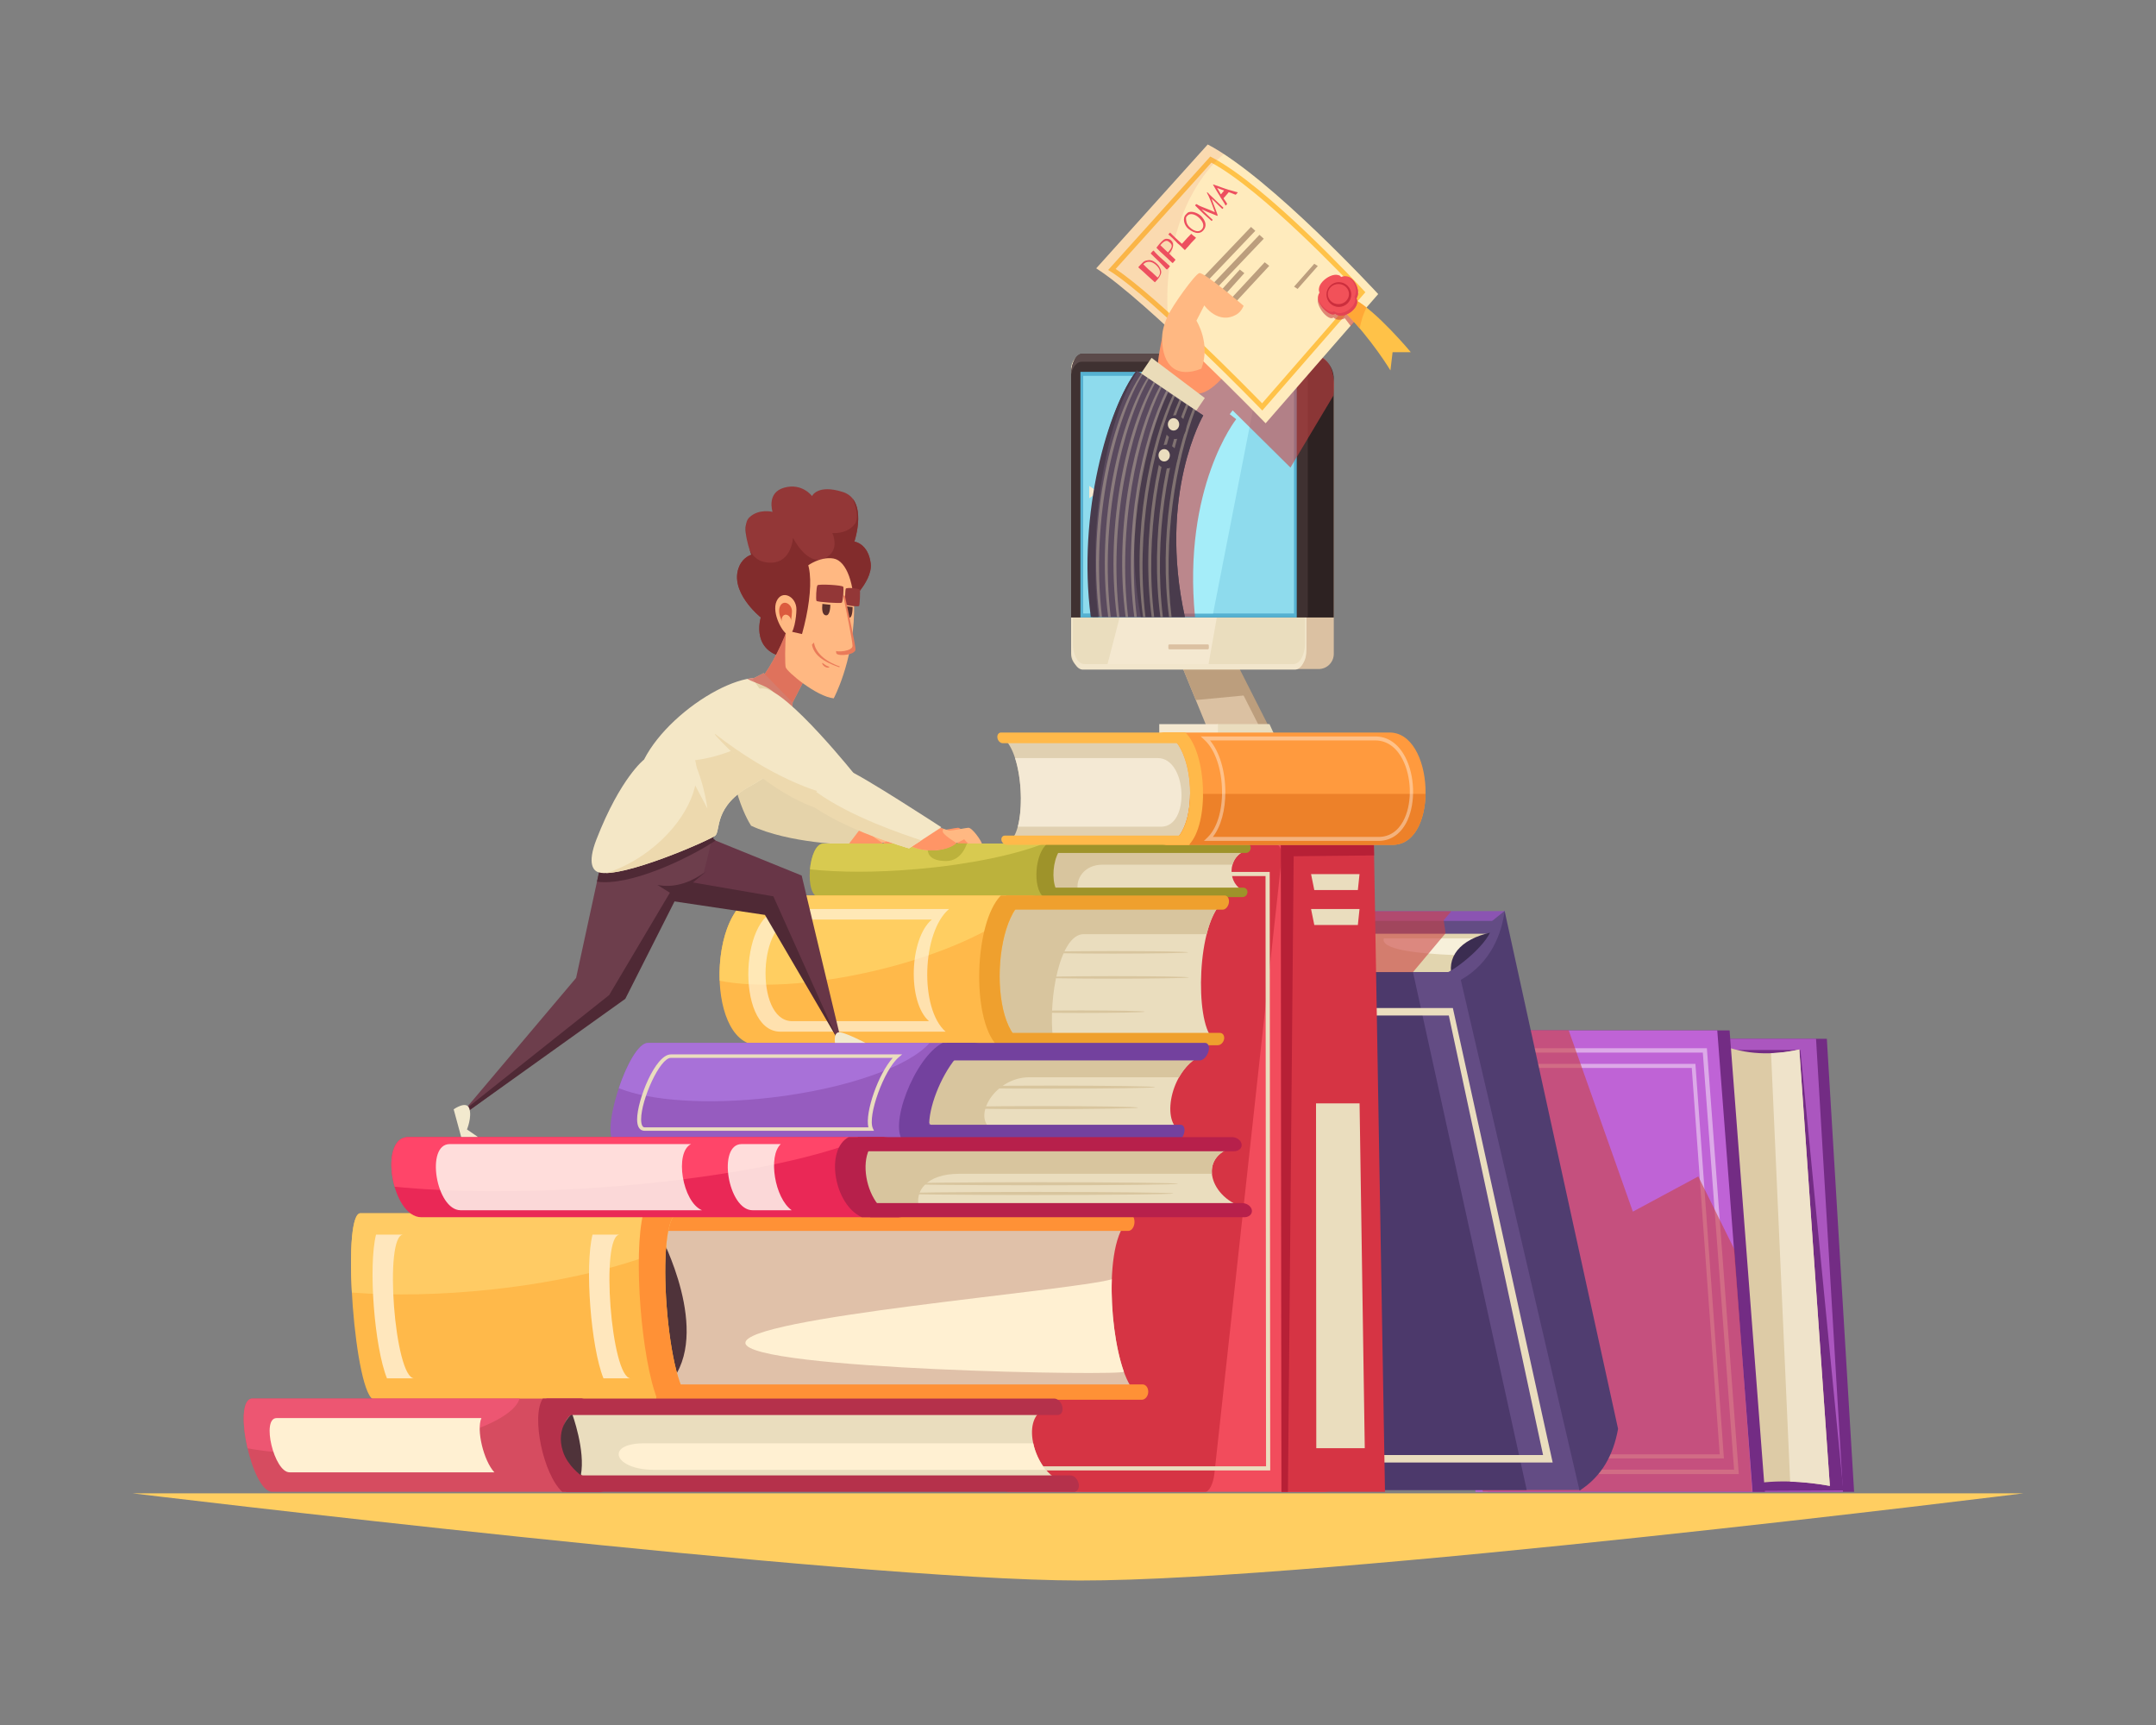 <?xml version="1.0" encoding="utf-8"?>
<!-- Generator: Adobe Illustrator 27.5.0, SVG Export Plug-In . SVG Version: 6.00 Build 0)  -->
<svg version="1.1" id="_x31_" xmlns="http://www.w3.org/2000/svg" xmlns:xlink="http://www.w3.org/1999/xlink" x="0px" y="0px"
	 viewBox="0 0 1000 800" style="enable-background:new 0 0 1000 800;" xml:space="preserve">
<rect x="0" y="0" width="1000" height="800" fill="#808080" stroke="none"/>
<g>
	<g>
		<polygon style="fill:#732C84;" points="799.941,481.772 847.327,481.772 859.972,691.878 806.34,691.878 		"/>
		<polygon style="fill:#AB56BF;" points="794.178,481.772 842.318,481.772 854.815,691.878 800.33,691.878 		"/>
		<polygon style="fill:#732C84;" points="786.908,486.965 835.049,486.965 854.972,691.217 804.086,691.476 		"/>
		<path style="fill:#DDCBA6;" d="M798.135,484.553c11.59,4.557,23.771,5.004,36.425,2.166l14.166,202.389
			c-15.521-2.812-30.415-2.849-41.191,0.45L798.135,484.553z"/>
		<polygon style="fill:#732C84;" points="676.318,477.874 802.219,477.874 818.588,691.878 690.085,691.878 		"/>
		<polygon style="fill:#BF63D6;" points="670.603,477.874 796.504,477.874 812.873,691.878 684.371,691.878 		"/>
		<path style="fill:#EFE3CA;" d="M821.457,488.43c4.308-0.153,8.675-0.717,13.103-1.71l14.166,202.389
			c-6.328-1.146-12.532-1.804-18.415-1.99L821.457,488.43z"/>
		<g style="opacity:0.45;">
			<path style="fill:#FFFFFF;" d="M676.999,486.135h114.69l14.801,197.481H689.448L676.999,486.135z M789.803,488.169H679.166
				l12.19,193.414h112.942L789.803,488.169z"/>
		</g>
		<g style="opacity:0.45;">
			<path style="fill:#FFFFFF;" d="M683.896,493.384h102.473l13.224,182.984H695.018L683.896,493.384z M784.683,495.268h-98.852
				l10.892,179.215h100.911L784.683,495.268z"/>
		</g>
		<polygon style="opacity:0.6;fill:#C94343;" points="727.583,477.806 757.354,561.924 787.698,545.6 804.432,579.406 
			812.74,691.736 687.774,691.736 670.639,614.368 698.679,477.806 		"/>
	</g>
	<g>
		<polygon style="fill:#8B54B2;" points="568.524,422.521 697.985,422.521 706.308,546.669 621.281,662.735 		"/>
		<polygon style="fill:#634C84;" points="565.232,427.102 694.693,427.102 703.016,551.25 617.99,667.317 		"/>
		<polygon style="fill:#E2D5AF;" points="566.365,433.047 695.826,433.047 742.906,650.048 619.123,673.261 		"/>
		<path style="fill:#F7F0DA;" d="M684.131,443.278c-23.041-0.613-42.405-2.235-42.405-7.47c0-0.216,0.061-0.427,0.109-0.639h49.722
			L684.131,443.278z"/>
		<path style="fill:#3B2D51;" d="M694.664,431.867c-15.806,2.469-23.595,10.537-21.353,20.693
			C676.165,465.486,694.664,431.867,694.664,431.867z"/>
		<polygon style="fill:#634C84;" points="551.087,450.809 680.547,450.809 733.305,691.023 603.844,691.023 		"/>
		<polygon style="fill:#4C396B;" points="525.906,450.809 655.367,450.809 708.124,691.023 578.664,691.023 		"/>
		<path style="fill:#EADDBE;" d="M560.277,467.491l46.292,210.777h113.595l-46.292-210.777H560.277z M564.732,470.969h107.265
			l43.712,203.821H608.444L564.732,470.969z"/>
		<polygon style="opacity:0.6;fill:#C94343;" points="673.105,422.623 669.624,426.775 670.499,432.797 655.367,450.845 
			635.581,450.845 630.89,422.623 		"/>
		<path style="fill:#F24C5C;" d="M461.551,391.813l135.174,0c4.196,0,7.666,3.249,7.918,7.412l17.208,284.293
			c0.274,4.533-3.35,8.359-7.918,8.359l-145.257,0c-4.304,0-7.823-3.412-7.93-7.689l-7.124-284.293
			C453.51,395.465,457.093,391.813,461.551,391.813z"/>
		<path style="fill:#D63444;" d="M539.181,391.813l53.028,0c1.646,0,2.575,3.249,2.12,7.412l-31.077,284.293
			c-0.496,4.533-2.427,8.359-4.219,8.359l-56.984,0c-1.689,0-70.284-2.504-69.757-6.781l102.702-285.201
			C535.541,395.464,537.432,391.813,539.181,391.813z"/>
		<g>
			<path style="fill:#EADDBE;" d="M464.471,673.939l-6.546-261.16c-0.055-2.23,0.776-4.337,2.342-5.932
				c1.567-1.598,3.665-2.476,5.911-2.476h122.736l0.24,276.607v0.961H472.721C468.208,681.939,464.584,678.424,464.471,673.939z
				 M586.98,406.293H466.178c-1.718,0-3.326,0.674-4.527,1.896c-1.199,1.222-1.836,2.835-1.792,4.541l6.546,261.161
				c0.085,3.435,2.861,6.126,6.317,6.126H587.22L586.98,406.293z"/>
		</g>
		<polygon style="fill:#D63444;" points="594.107,391.813 637.243,391.813 642.388,691.878 594.369,691.878 		"/>
		<polygon style="fill:#B72036;" points="637.243,391.813 637.327,396.721 600.032,397.1 597.378,691.878 594.369,691.878 
			594.107,391.813 		"/>
		<path style="fill:#634C84;" d="M691.867,427.286c2.469,7.485-15.676,21.596-20.243,23.559l13.578,3.19l13.701-20.001
			l-1.029-11.575L691.867,427.286z"/>
		<path style="fill:#503D70;" d="M677.548,454.445c14.135-8.024,18.948-21.6,20.326-31.985l52.623,240.205
			c-2.192,12.075-7.524,22.031-17.861,28.614L677.548,454.445z"/>
		<polygon style="fill:#EADDBE;" points="610.4,511.707 630.598,511.707 633.008,671.621 610.523,671.621 		"/>
		<polygon style="fill:#EADDBE;" points="629.801,412.783 609.602,412.783 608.096,405.374 630.581,405.374 		"/>
		<polygon style="fill:#EADDBE;" points="629.801,428.98 609.602,428.98 608.096,421.571 630.581,421.571 		"/>
	</g>
	<g>
		<path style="fill:#E0C1A9;" d="M522.732,566.542H308.714c-18.737,0-15.181,78.734,3.556,78.734h214.019
			C515.519,634.678,510.523,579.034,522.732,566.542z"/>
		<path style="fill:#4F333A;" d="M310.82,641.295c19.564-23.228-4.505-68.415-4.505-68.415s-9.402,18.793-6.517,36.53
			C302.683,627.147,310.82,641.295,310.82,641.295z"/>
		<path style="fill:#FFF0D2;" d="M345.737,622.93c-1.35-11.886,150.236-24.123,169.951-29.639
			c-0.527,14.854,1.703,31.988,5.579,42.836C522.02,638.234,347.142,635.302,345.737,622.93z"/>
		<path style="fill:#FFB94A;" d="M314.789,562.659h-147.6c-9.147,0-2.557,86.5,6.589,86.5h147.601
			C309.551,649.159,302.961,562.659,314.789,562.659z"/>
		<path style="fill:#FF9136;" d="M523.435,562.659H297.757l-0.129,8.197h225.678c1.568,0,2.867-1.835,2.903-4.099l0-0.001
			C526.245,564.494,525.003,562.659,523.435,562.659z"/>
		<path style="fill:#FF9136;" d="M529.905,642.041H304.673l-0.327,7.119h225.233c1.568,0,2.912-1.594,3.002-3.56l0,0
			C532.671,643.634,531.473,642.041,529.905,642.041z"/>
		<path style="fill:#FFCB64;" d="M167.188,562.659h147.6c-3.308,0-5.175,6.77-5.889,16.518
			c-19.595,8.299-47.924,15.231-80.144,18.764c-23.881,2.619-46.474,2.996-65.555,1.498
			C162.144,580.174,163.073,562.659,167.188,562.659z"/>
		<path style="fill:#FF9136;" d="M321.378,649.159h-16.402c-7.606-18.805-11.331-67.695-6.589-86.5h16.402
			C302.961,562.659,309.551,649.159,321.378,649.159z"/>
		<path style="fill:#FFE7BD;" d="M292.542,639.232h-12.638c-5.861-14.489-8.73-52.157-5.077-66.646h12.638
			C278.353,572.586,283.43,639.232,292.542,639.232z"/>
		<path style="fill:#FFE7BD;" d="M192.128,639.232H179.49c-5.861-14.489-8.73-52.157-5.077-66.646h12.638
			C177.938,572.586,183.015,639.232,192.128,639.232z"/>
	</g>
	<g>
		<path style="fill:#D64C60;" d="M271.182,648.601H117.079c-9.55,0-0.392,43.277,9.158,43.277H280.34
			C267.991,691.878,258.833,648.601,271.182,648.601z"/>
		<path style="fill:#B5314B;" d="M280.34,691.878h-19.539c-8.849-8.032-14.517-35.245-9.014-43.277h19.395
			C258.833,648.601,267.991,691.878,280.34,691.878z"/>
		<path style="fill:#EADDBE;" d="M484.458,653.409l-212.72,0.521c-18.507,0.092-11.539,33.171,6.968,33.078l212.719-0.521
			C480.324,682.085,472.947,658.72,484.458,653.409z"/>
		<path style="fill:#4F333A;" d="M269.403,684.171c2.252-11.506-4.034-28.531-4.034-28.531s-8.008,6.148-4.239,17.574
			C263.318,679.848,269.403,684.171,269.403,684.171z"/>
		<path style="fill:#FFF0D2;" d="M298.808,669.355h180.416c0.902,4.416,2.952,8.891,5.692,12.296h-181.64
			C284.759,681.651,280.291,669.355,298.808,669.355z"/>
		<path style="fill:#B5314B;" d="M488.978,648.601H253.4l1.616,7.637h235.578c1.637,0,2.602-1.71,2.156-3.819l0,0
			C492.304,650.311,490.615,648.601,488.978,648.601z"/>
		<path style="fill:#B5314B;" d="M496.52,684.241H260.942l1.616,7.637h235.578c1.637,0,2.602-1.71,2.156-3.819l0,0
			C499.845,685.951,498.156,684.241,496.52,684.241z"/>
		<path style="fill:#ED5672;" d="M117.079,648.601h123.905c-3.065,10.679-33.255,21.337-71.492,24.652
			c-20.979,1.819-40.358,1.076-54.675-1.587C112.212,660.392,112.094,648.601,117.079,648.601z"/>
		<path style="fill:#FFF0D2;" d="M128.275,657.665h95.012c-2.403,5.459,0.992,19.69,6.001,25.149l-94.976,0
			C127.154,682.814,121.118,657.665,128.275,657.665z"/>
	</g>
	<g>
		<path style="fill:#FF9566;" d="M400.304,385.397c5.22-0.633,7.909-1.345,9.727-1.503c1.819-0.158,6.089,6.09,6.327,7.355
			c0.237,1.265-4.033,0.949-5.22,0.633c-1.186-0.316-3.005-2.689-3.005-2.689s-3.717,2.452-6.169,2.214
			C399.513,391.171,400.304,385.397,400.304,385.397z"/>
		<path style="fill:#FFB882;" d="M405.128,385.397c5.22-0.633,7.909-1.345,9.728-1.503c1.819-0.158,6.09,6.09,6.327,7.355
			c0.237,1.265-4.033,0.949-5.22,0.633c-1.186-0.316-3.005-2.689-3.005-2.689s-3.717,2.452-6.169,2.214
			C404.337,391.171,405.128,385.397,405.128,385.397z"/>
		<path style="fill:#FFB882;" d="M386.938,391.803c6.88,3.875,17.557,3.163,21.986-0.791c4.429-3.954-4.271-6.88-11.072-7.75
			C391.051,382.392,386.938,391.803,386.938,391.803z"/>
		<path style="fill:#FF9566;" d="M402.976,385.335c0.034-0.361,0.198-0.672,0.419-0.958c-1.795-0.503-3.734-0.884-5.544-1.116
			c-6.801-0.87-10.914,8.541-10.914,8.541c6.88,3.875,17.952,3.243,22.381-0.712C409.598,390.843,402.798,387.243,402.976,385.335z"
			/>
		<path style="fill:#FF9566;" d="M434.547,385.397c5.22-0.633,7.909-1.345,9.728-1.503c1.819-0.158,6.089,6.09,6.327,7.355
			c0.237,1.265-4.033,0.949-5.22,0.633c-1.186-0.316-3.005-2.689-3.005-2.689s-3.717,2.452-6.169,2.214
			C433.757,391.171,434.547,385.397,434.547,385.397z"/>
		<path style="fill:#FFB882;" d="M439.372,385.397c5.22-0.633,7.909-1.345,9.727-1.503c1.819-0.158,6.09,6.09,6.327,7.355
			c0.237,1.265-4.033,0.949-5.22,0.633c-1.186-0.316-3.005-2.689-3.005-2.689s-3.717,2.452-6.169,2.214
			C438.581,391.171,439.372,385.397,439.372,385.397z"/>
		<path style="fill:#933737;" d="M367.476,305.285c-20.172-1.353-14.598-18.938-14.598-18.938s-15.129-12.039-9.953-23.808
			c1.872-4.256,5.574-5.276,5.574-5.276s-5.309-13.121-0.929-17.315c4.38-4.194,10.75-2.57,10.75-2.57s-2.92-8.928,5.441-11.227
			c8.361-2.299,12.873,3.923,12.873,3.923s2.521-5.681,14.333-1.894c11.811,3.788,5.309,22.996,5.309,22.996s6.37,0.812,7.565,10.01
			c1.194,9.198-12.209,20.291-12.209,20.291L367.476,305.285z"/>
		<g>
			<path style="fill:#822C2C;" d="M403.839,261.186c-1.194-9.198-7.565-10.01-7.565-10.01s4.466-13.216-0.755-19.883
				c1.587,3.947,2.996,9.168,0.825,11.901c-3.772,4.747-10.303,4-10.303,4s4.099,8.451-3.874,11.86
				c-7.973,3.409-14.367-9.683-14.367-9.683s-0.648,13.506-12.862,11.349c-3.861-0.682-6.114-3.139-7.394-6.179
				c0.517,1.63,0.954,2.722,0.954,2.722s-3.702,1.019-5.574,5.276c-5.176,11.769,9.953,23.808,9.953,23.808
				s-5.574,17.585,14.598,18.938l24.154-23.808C391.629,281.477,405.033,270.385,403.839,261.186z"/>
			<path style="fill:#822C2C;" d="M346.077,242.923c-0.394,1.873-0.239,4.128,0.141,6.301
				C345.946,246.967,345.962,244.747,346.077,242.923z"/>
		</g>
		<path style="fill:#E5D3AA;" d="M348.278,382.901c17.946,8.35,45.196,8.8,45.196,8.8l7.937-10.416c0,0-35.948-16.386-42.345-17.065
			C352.668,363.542,348.278,382.901,348.278,382.901z"/>
		<path style="fill:#E5D3AA;" d="M363.334,321.17c-6.973-6.819-27.564-3.833-27.388,4.615c0.853,40.907,12.362,57,12.362,57
			l18.641-2.243C366.949,380.542,370.307,327.989,363.334,321.17z"/>
		<g>
			<path style="fill:#BCB23C;" d="M496.533,391.203l-114.601,0c-7.102,0-9.021,24.839-1.919,24.839l114.601,0
				C485.43,416.042,487.349,391.203,496.533,391.203z"/>
			<path style="fill:#D8CA50;" d="M375.69,403.16c13.377,1.47,30.803,1.548,49.753-0.118c24.197-2.127,45.461-6.616,58.714-11.839
				l-102.224,0C378.469,391.203,376.243,397.108,375.69,403.16z"/>
			<path style="fill:#EADDBE;" d="M578.68,394.125l-82.207,0c-14.548,0-16.015,18.995-1.468,18.995l82.207,0
				C569.421,410.563,568.529,397.139,578.68,394.125z"/>
			<path style="fill:#D8C59E;" d="M511.42,401.006l60.229,0c0.875-3.025,3.131-5.722,7.031-6.88l-82.207,0
				c-14.548,0-16.015,18.995-1.468,18.995h4.946C498.768,407.683,502.794,401.006,511.42,401.006z"/>
			<path style="fill:#9E932A;" d="M578.162,391.203l-90.921,0l-0.325,4.383l90.922,0c1.168,0,2.187-0.982,2.277-2.192l0,0
				C580.204,392.184,579.33,391.203,578.162,391.203z"/>
			<path style="fill:#9E932A;" d="M576.646,411.659l-90.922,0l-0.325,4.383l90.922,0c1.168,0,2.187-0.981,2.277-2.192l0,0
				C578.688,412.64,577.813,411.659,576.646,411.659z"/>
			<path style="fill:#9E932A;" d="M496.533,391.203h-10.655c-5.888,4.301-7.094,20.537-1.845,24.839h10.58
				C485.43,416.042,487.349,391.203,496.533,391.203z"/>
			<path style="fill:#BCB23C;" d="M430.751,390.933c-1.582,5.22,0.791,8.383,8.146,8.383s9.569-8.146,9.569-8.146L430.751,390.933z"
				/>
		</g>
		<g>
			<path style="fill:#EADDBE;" d="M567.018,418.412l-91.267,0c-16.151,0-20.793,63.205-4.643,63.205l91.266,0
				C554.13,473.109,555.27,428.44,567.018,418.412z"/>
			<path style="fill:#D8C59E;" d="M502.561,433.244h57.108c1.652-6.6,4.091-12.051,7.349-14.832l-91.266,0
				c-16.151,0-20.794,63.205-4.643,63.205h17.267C486.138,462.293,491.779,433.244,502.561,433.244z"/>
			<path style="fill:#FFB94A;" d="M481.368,415.295h-127.23c-25.275-1.015-28.062,68.424-2.788,69.439h127.23
				C456.912,483.864,459.699,414.425,481.368,415.295z"/>
			<path style="fill:#FFCE61;" d="M354.138,415.295c-13.994-0.562-21.079,20.472-20.34,39.534c16.74,3.39,42.708,2.132,70.918-4.386
				c27.749-6.411,51.321-16.446,64.987-26.661c2.271-4.167,5.169-7.094,8.654-8.085c0.107-0.134,0.208-0.268,0.311-0.402H354.138z"
				/>
			<path style="fill:#EFA02E;" d="M568.003,415.295H466.687l-0.914,6.581h101.316c1.352,0,2.652-1.473,2.904-3.29v0
				C570.245,416.768,569.354,415.295,568.003,415.295z"/>
			<path style="fill:#EFA02E;" d="M565.81,479.02l-100.933,0l-0.978,5.715h100.933c1.351,0,2.666-1.279,2.936-2.857l0,0
				C568.038,480.299,567.162,479.02,565.81,479.02z"/>
			<path style="fill:#EFA02E;" d="M481.368,415.295h-17.142c-12.321,12.624-13.736,56.809-1.936,69.439h16.291
				C456.912,483.864,459.699,414.425,481.368,415.295z"/>
			<path style="opacity:0.64;fill:#FFF7E6;" d="M440.195,421.575l-76.395,0c-20.702-0.831-22.985,56.046-2.283,56.877h77.082
				C426.402,467.779,427.612,432.198,440.195,421.575z M430.879,473.568h-63.847c-17.148-0.688-15.256-47.799,1.891-47.111l63.278,0
				C421.779,435.256,420.777,464.728,430.879,473.568z"/>
			<path style="fill:#D8C59E;" d="M551.356,453.292c0-0.328-15.615-0.593-34.876-0.593c-19.262,0-34.876,0.266-34.876,0.593
				c0,0.327,15.615,0.593,34.876,0.593C535.741,453.885,551.356,453.619,551.356,453.292z"/>
			<path style="fill:#D8C59E;" d="M551.119,441.666c0-0.328-15.615-0.593-34.877-0.593c-19.262,0-34.876,0.266-34.876,0.593
				c0,0.328,15.615,0.593,34.876,0.593C535.504,442.259,551.119,441.994,551.119,441.666z"/>
			<path style="fill:#D8C59E;" d="M530.952,469.188c0-0.328-13.278-0.593-29.657-0.593s-29.657,0.266-29.657,0.593
				s13.278,0.593,29.657,0.593S530.952,469.515,530.952,469.188z"/>
		</g>
		<g>
			<path style="fill:#965CBF;" d="M451.453,483.651l-150.92,0c-9.353,0-23.692,46.127-14.34,46.127l150.92,0
				C425.021,529.778,439.36,483.651,451.453,483.651z"/>
			<path style="fill:#A871D8;" d="M287.013,504.661c14.393,5.846,40.978,7.834,70.841,4.339
				c35.059-4.103,63.972-14.515,73.318-25.349l-130.639,0C296.135,483.651,290.635,493.853,287.013,504.661z"/>
			<path style="fill:#EADDBE;" d="M558.246,489.078l-108.261,0c-19.158,0-30.124,35.274-10.965,35.274l108.261,0
				C538.235,519.603,543.445,494.674,558.246,489.078z"/>
			<path style="fill:#D8C59E;" d="M477.507,499.596l69.351,0c2.629-4.671,6.477-8.661,11.388-10.518l-108.261,0
				c-19.158,0-30.123,35.274-10.965,35.274l22.301,0C449.905,519.899,460.448,499.596,477.507,499.596z"/>
			<path style="fill:#73419E;" d="M558.922,483.651l-119.786,0l-2.429,8.14l119.786,0c1.538,0,3.329-1.822,4-4.07l0,0
				C561.164,485.473,560.46,483.651,558.922,483.651z"/>
			<path style="fill:#73419E;" d="M547.588,521.638l-119.785,0l-2.429,8.14l119.785,0c1.539,0,3.33-1.822,4-4.07l0,0
				C549.83,523.461,549.126,521.638,547.588,521.638z"/>
			<path style="fill:#73419E;" d="M454.477,483.651h-17.219c-13.06,6.598-25.776,39.528-17.813,46.127h17.22
				C421.642,529.778,439.454,483.651,454.477,483.651z"/>
			<g>
				<path style="fill:#EADDBE;" d="M405.379,524.431H299.015c-0.873,0-2.069-0.295-2.815-1.7c-0.459-0.866-0.692-2.083-0.692-3.619
					c0-8.738,8.356-30.114,15.656-30.114h107.27l-1.632,1.379c-6.768,5.719-14.576,27.274-11.937,32.949L405.379,524.431z
					 M311.164,490.607c-5.136,0-13.797,19.431-13.797,28.506c0,1.283,0.18,2.304,0.523,2.948c0.356,0.671,0.77,0.762,1.125,0.762
					h103.754c-1.652-6.977,4.71-24.984,11.314-32.216H311.164z"/>
			</g>
			<path style="fill:#D8C59E;" d="M527.868,513.673c0,0.393-20.076,0.712-44.841,0.712c-24.765,0-44.841-0.319-44.841-0.712
				c0-0.393,20.076-0.712,44.841-0.712C507.791,512.961,527.868,513.28,527.868,513.673z"/>
			<ellipse style="fill:#D8C59E;" cx="487.416" cy="504.183" rx="48.281" ry="0.712"/>
		</g>
		<g>
			<path style="fill:#EA2856;" d="M412.175,527.35H189.305c-13.811,0-7.674,37.166,6.137,37.166h222.871
				C400.453,564.516,394.316,527.35,412.175,527.35z"/>
			<path style="fill:#FF4569;" d="M277.066,550.776c54.312-3.737,101.161-12.952,124.968-23.426h-212.73
				c-8.011,0-9.301,12.499-6.285,23.001C208.453,552.896,241.31,553.237,277.066,550.776z"/>
			<path style="fill:#EADDBE;" d="M573.094,531.722H413.221c-28.292,0-23.599,28.421,4.693,28.421h159.873
				C561.618,556.317,554.551,536.232,573.094,531.722z"/>
			<path style="fill:#D8C59E;" d="M444.855,544.376h117.273c-0.525-5.438,2.62-10.624,10.967-12.654H413.221
				c-28.292,0-23.599,28.421,4.693,28.421h8.451C424.001,552.559,429.674,544.376,444.855,544.376z"/>
			<path style="fill:#B7204B;" d="M571.347,527.35l-173.495,0l1.02,6.559l173.495,0c2.228,0,3.807-1.468,3.525-3.279l0,0
				C575.61,528.818,573.575,527.35,571.347,527.35z"/>
			<path style="fill:#B7204B;" d="M576.104,557.957l-173.495,0l1.019,6.559l173.495,0c2.228,0,3.807-1.468,3.525-3.279l0,0
				C580.367,559.425,578.332,557.957,576.104,557.957z"/>
			<path style="fill:#B7204B;" d="M412.175,527.35h-18.52c-11.072,5.763-6.838,31.403,6.137,37.166h18.52
				C400.453,564.516,394.316,527.35,412.175,527.35z"/>
			<path style="opacity:0.82;fill:#FEFFF4;" d="M320.527,530.591l-111.932,0c-11.403,0-6.336,30.684,5.066,30.684l111.932,0
				C316.51,557.445,312.708,534.421,320.527,530.591z"/>
			<path style="opacity:0.82;fill:#FEFFF4;" d="M362.144,530.591h-18.155c-11.402,0-6.336,30.684,5.066,30.684h18.155
				C359.337,555.688,356.115,536.177,362.144,530.591z"/>
			<path style="fill:#D8C59E;" d="M546.373,548.984c0,0.393-28.831,0.712-64.395,0.712s-64.395-0.319-64.395-0.712
				s28.831-0.712,64.395-0.712S546.373,548.591,546.373,548.984z"/>
			<path style="fill:#D8C59E;" d="M544.238,553.492c0,0.393-28.831,0.712-64.395,0.712s-64.395-0.319-64.395-0.712
				c0-0.393,28.831-0.712,64.395-0.712S544.238,553.099,544.238,553.492z"/>
		</g>
		<polygon style="fill:#683647;" points="295.78,412.773 355.779,423.358 388.362,481.688 389.907,481.688 371.838,406.05 
			329.397,388.822 318.892,379.997 		"/>
		<polygon style="fill:#4F2935;" points="354.8,424.31 387.983,481.01 358.705,415.687 312.282,407.699 310.206,393.32 
			295.105,415.404 		"/>
		<polygon style="fill:#6D3E4C;" points="281.073,389.662 267.206,453.534 215.749,514.469 216.589,515.729 289.057,462.778 
			313.508,412.603 326.438,404.773 331.918,382.098 		"/>
		<path style="fill:#4F2935;" d="M304.927,410.388l5.773,3.638l-28.154,47.451l-66.748,53.042l0.791,1.21l73.442-52.501
			l24.307-48.095l13.365-11.072C319.832,409.737,312.239,411.863,304.927,410.388z"/>
		<path style="fill:#4F2935;" d="M276.897,408.9c15.426,2.108,42.187-10.651,54.998-19.073l-1.068-0.949l1.091-6.779l-50.845,7.564
			L276.897,408.9z"/>
		<path style="fill:#F4E7C6;" d="M277.712,404.579c10.715,2.941,51.229-14.81,53.997-17.018c2.693-2.15-1.051-13.867,17.228-23.532
			c18.279-9.665,21.43-27.313,13.237-44.122c-8.194-16.808-50.635,7.143-63.452,32.356c0,0-10.925,8.404-22.061,36.978
			C272.194,400.704,275.278,403.911,277.712,404.579z"/>
		<path style="fill:#EDD9AE;" d="M341.799,347.128c-6.564,2.857-13.163,4.628-19.39,5.428c3.466,12.016-4.99,29.439-21.284,41.88
			c-6.504,4.966-13.396,8.45-19.995,10.458c14.037-0.336,48.049-15.314,50.577-17.331c2.693-2.149-1.051-13.867,17.228-23.532
			c14.627-7.734,19.545-20.582,16.736-34.02C360.124,336.62,351.868,342.745,341.799,347.128z"/>
		<path style="fill:#FFB882;" d="M352.612,315.295c5.191-6.115,11.36-18.845,13.138-25.431l12.391,15.617l-15.406,29.835
			L352.612,315.295z"/>
		<path style="fill:#E5D3AA;" d="M354.218,312.125l-5.121,2.642c0,0,10.915,16.866,17.909,19.17l0.649-8.061L354.218,312.125z"/>
		<path style="fill:#F2E9CE;" d="M221.651,527.276h-7.75l-3.48-12.812c0,0,6.01-4.271,7.276-0.316
			c1.265,3.954-1.107,9.648-1.107,9.648L221.651,527.276z"/>
		<path style="fill:#F2E9CE;" d="M401.411,483.66h-14.117c0,0-0.712-4.152,1.423-4.864
			C390.853,478.085,401.411,483.66,401.411,483.66z"/>
		<path style="fill:#F4E7C6;" d="M317.66,345.064c8.541,13.286,10.439,29.894,10.439,29.894l-11.863-22.46L317.66,345.064z"/>
		<path style="opacity:0.6;fill:#C94343;" d="M376.687,303.647l-10.936-13.783c-1.547,5.729-6.416,16.102-11.074,22.731l-0.459-0.47
			l-4.413,2.277c-1.009,0.086-2.055,0.238-3.133,0.45c3.571,2.216,10.553,3.159,13.694,8.068c4.358,6.811,2.958,18.664,7.266,22.675
			c-0.124-4.137-0.352-8.148-0.733-11.705c0.035,0.012,0.073,0.036,0.107,0.047l0.649-8.061l-0.029-0.03l9.981-19.329
			C377.313,305.538,377.007,304.58,376.687,303.647z"/>
		<path style="fill:#F4E7C6;" d="M332.339,341.548c28.484,29.501,49.795,33.406,49.795,33.406l15.338-14.497
			c0,0-32.566-40.97-43.492-41.18C343.054,319.067,326.456,335.455,332.339,341.548z"/>
		<path style="fill:#EDD9AE;" d="M331.463,340.207c0.197,0.493,0.476,0.951,0.859,1.361c27.872,29.819,48.984,33.95,48.984,33.95
			l6.725-6.175C378.8,367.39,358.177,360.977,331.463,340.207z"/>
		<path style="fill:#FFB882;" d="M421.182,391.803c6.88,3.875,17.557,3.163,21.986-0.791c4.429-3.954-4.271-6.88-11.072-7.75
			C425.294,382.392,421.182,391.803,421.182,391.803z"/>
		<path style="fill:#FF9566;" d="M437.22,385.335c0.034-0.361,0.198-0.672,0.419-0.958c-1.795-0.503-3.734-0.884-5.544-1.116
			c-6.801-0.87-10.914,8.541-10.914,8.541c6.88,3.875,17.952,3.243,22.381-0.712C443.841,390.843,437.042,387.243,437.22,385.335z"
			/>
		<path style="fill:#F4E7C6;" d="M375.41,371.803c16.808,13.237,46.223,21.641,46.223,21.641l15.01-9.786
			c0,0-36.861-24.04-43.585-26.561S375.41,371.803,375.41,371.803z"/>
		<path style="fill:#EDD9AE;" d="M378.604,367.282c-3.687,1.507-4.478,4.513-4.478,4.513c16.808,13.237,47.506,21.649,47.506,21.649
			l5.718-3.697C418.911,386.905,394.843,378.998,378.604,367.282z"/>
		<path style="fill:#FFB882;" d="M369.865,266.868c-5.839,8.522-6.105,40.446-5.441,42.61c0.664,2.164,14.315,13.579,22.278,14.391
			c0,0,8.909-16.555,9.44-39.687c0.295-12.848-3.318-24.078-9.555-25.161C380.349,257.94,372.858,262.499,369.865,266.868z"/>
		<path style="fill:#822C2C;" d="M366.261,256.711c11.256-3.973,11.691,16.073,5.727,37.346l-8.361-1.894
			C363.627,292.164,362.892,257.901,366.261,256.711z"/>
		<path style="fill:#FFB882;" d="M369.399,282.649c0.036-5.989-6.713-9.453-9.209-3.832c-2.496,5.62,3.195,15.591,5.617,15.576
			C368.228,294.377,369.377,286.207,369.399,282.649z"/>
		<path style="fill:#DB5B3E;" d="M367.336,283.593c0.022-3.632-4.071-5.732-5.584-2.324c-1.513,3.408,1.937,9.454,3.406,9.445
			C366.626,290.705,367.323,285.751,367.336,283.593z"/>
		<path style="fill:#FFB882;" d="M366.88,287.868c-0.003-2.497-2.972-3.965-4.048-1.63c-1.076,2.335,1.45,6.513,2.511,6.515
			C366.404,292.754,366.882,289.352,366.88,287.868z"/>
		<g>
			<path style="fill:#5B302C;" d="M395.468,281.566l-2.97-0.42c-0.167,2.207-0.113,5.05,1.32,5.305
				C395.251,286.706,395.449,283.212,395.468,281.566z"/>
			<path style="fill:#933737;" d="M392.294,273.017c-0.308,0.657-0.456,6.699-0.261,7.266c0.195,0.568,6.071,1.195,6.421,0.758
				c0.35-0.437,0.561-6.596,0.41-7.404C398.713,272.831,392.619,272.324,392.294,273.017z"/>
			<path style="fill:#EA7B59;" d="M391.862,276.244c1.694,8.017,4.868,22.424,4.925,24.881c0.06,2.59-7.556,3.319-8.788,2.041
				c-1.185-1.228,2.912-27.01,2.912-27.01L391.862,276.244z"/>
			<path style="fill:#FFB882;" d="M390.963,275.503c1.549,7.77,4.44,21.648,4.462,24.008c0.022,2.485-7.373,3.246-8.554,2.031
				c-1.137-1.17,3.164-26.118,3.164-26.118L390.963,275.503z"/>
			<path style="fill:#5B302C;" d="M385.146,280.485l-3.7-0.414c-0.234,2.204-0.199,5.045,1.586,5.297
				C384.818,285.621,385.104,282.13,385.146,280.485z"/>
			<path style="fill:#933737;" d="M379.163,271.437c-0.559,0.649-0.808,6.659-0.451,7.226c0.358,0.568,11.062,1.276,11.698,0.846
				c0.635-0.43,0.998-6.553,0.721-7.359C390.853,271.346,379.752,270.752,379.163,271.437z"/>
			<g>
				<path style="fill:#EA7B59;" d="M377.528,298.003l-0.931,0.958c0.862,4.652,5.02,7.875,12.697,10.512l0.216-0.394
					C382.094,306.51,378.255,302.376,377.528,298.003z"/>
			</g>
			<path style="fill:#EA7B59;" d="M384.648,309.435c-0.137,0.242-1.045,0.345-1.933-0.155c-0.904-0.509-1.481-1.469-1.358-1.731
				c0.124-0.264,0.865,0.527,1.78,1.051C384.034,309.113,384.787,309.19,384.648,309.435z"/>
		</g>
	</g>
	<path style="fill:#FFCE61;" d="M61.441,692.554h877.118c0,0-324.605,40.559-437.727,40.438
		C394.091,732.878,61.441,692.554,61.441,692.554z"/>
	<g>
		<g>
			<polygon style="fill:#BC9E7D;" points="565.699,291.995 545.671,291.995 564.938,339.107 589.587,339.107 			"/>
			<path style="fill:#DBC1A2;" d="M604.991,164.019h-88.326c-3.878,0-7.021,3.143-7.021,7.021v132.216
				c0,3.878,3.144,7.021,7.021,7.021h94.953c3.878,0,7.021-3.144,7.021-7.021V177.667
				C618.639,170.129,612.529,164.019,604.991,164.019z"/>
			<path style="fill:#2D2222;" d="M618.639,286.375V175.794c0-6.503-5.272-11.775-11.775-11.775h-85.445
				c-6.503,0-11.775,5.272-11.775,11.775v110.581H618.639z"/>
			<polygon style="fill:#DBC1A2;" points="561.31,291.995 541.282,291.995 560.549,339.107 585.198,339.107 			"/>
			<polygon style="fill:#BC9E7D;" points="577.512,322.486 561.31,291.995 541.282,291.995 554.641,324.662 			"/>
			<path style="fill:#EADDBE;" d="M598.772,164.019h-94.953c-3.878,0-7.021,3.143-7.021,7.021v132.216
				c0,3.878,3.143,7.021,7.021,7.021h94.953c3.878,0,7.021-3.144,7.021-7.021V171.04
				C605.794,167.162,602.65,164.019,598.772,164.019z"/>
			<polygon style="fill:#F4E8D0;" points="513.113,310.277 560.154,310.277 586.012,164.019 550.986,164.019 			"/>
			<path style="fill:#F2E6CC;" d="M605.088,168.708c0.133,0.848,0.208,1.74,0.208,2.665v126.921c0,5.34-2.371,9.669-5.296,9.669
				l-97.12,0c-2.925,0-5.296-4.329-5.296-9.669V171.373c0-0.925,0.076-1.818,0.208-2.665c-0.536,1.511-0.85,3.309-0.85,5.243
				v126.922c0,5.34,2.371,9.668,5.296,9.668h98.404c2.925,0,5.296-4.328,5.296-9.668V173.951
				C605.938,172.016,605.624,170.219,605.088,168.708z"/>
			<polygon style="fill:#EADDBE;" points="588.823,335.826 564.556,335.826 564.556,340.514 590.964,340.514 			"/>
			<rect x="537.688" y="335.826" style="fill:#F4E8D0;" width="27.217" height="4.688"/>
			<path style="fill:#3F3131;" d="M601.259,164.019h-99.126c-2.946,0-5.335,4.329-5.335,9.669l0,112.683h109.795V173.687
				C606.593,168.348,604.205,164.019,601.259,164.019z"/>
			<polygon style="fill:#493A3A;" points="564.381,286.37 586.012,164.019 550.986,164.019 519.304,286.37 			"/>
			<path style="fill:#5B4A4A;" d="M501.63,167.769h99.331c2.128,0,3.961,2.255,4.821,5.512c-0.118-5.15-2.435-9.262-5.285-9.262
				h-98.404c-2.85,0-5.167,4.113-5.284,9.262C497.669,170.025,499.502,167.769,501.63,167.769z"/>
			<rect x="501.131" y="172.457" style="fill:#56B1D1;" width="100.33" height="113.913"/>
			<rect x="502.406" y="174.307" style="fill:#8EDBED;" width="97.779" height="110.213"/>
			<polygon style="fill:#A5EDF9;" points="584.225,174.307 539.934,174.307 518.366,284.52 562.658,284.52 			"/>
			<path style="fill:#DBC1A2;" d="M560.17,298.851h-17.748c-0.284,0-0.514,0.23-0.514,0.514v1.258c0,0.284,0.23,0.514,0.514,0.514
				h17.748c0.284,0,0.514-0.23,0.514-0.514v-1.258C560.684,299.081,560.454,298.851,560.17,298.851z"/>
		</g>
	</g>
	<g>
		<path style="fill:#E0D0B1;" d="M465.122,342.065l76.715,0c13.576,0,17.478,47.402,3.902,47.402l-76.715,0
			C475.955,383.086,474.997,349.586,465.122,342.065z"/>
		<path style="fill:#FF9A3E;" d="M537.116,339.727l106.944,0c21.245-0.761,23.588,51.316,2.343,52.077l-106.944,0
			C557.672,391.152,555.329,339.075,537.116,339.727z"/>
		<path style="fill:#ED8129;" d="M540.403,391.685c7.776-1.095,11.507-11.964,11.591-23.506h109.201
			c-0.213,11.979-4.982,23.274-14.792,23.625l-106,0V391.685z"/>
		<path style="fill:#FFB94A;" d="M464.294,339.728l85.162,0l0.768,4.935l-85.162,0c-1.136,0-2.229-1.105-2.441-2.467v0
			C462.409,340.832,463.158,339.728,464.294,339.728z"/>
		<path style="fill:#FFB94A;" d="M466.138,387.519l84.839,0l0.823,4.286l-84.84,0c-1.136,0-2.241-0.959-2.468-2.143l0,0
			C464.265,388.478,465.001,387.519,466.138,387.519z"/>
		<path style="fill:#F4E9D4;" d="M470.813,351.575l66.209,0c13.576,0,15.128,31.822,1.552,31.822l-66.499,0
			C474.312,375.09,473.952,361.266,470.813,351.575z"/>
		<path style="fill:#FFB94A;" d="M537.116,339.727h12.714c9.991,9.824,11.152,42.223,1.638,52.077h-12.009
			C557.672,391.152,555.329,339.075,537.116,339.727z"/>
		<g style="opacity:0.39;">
			<path style="fill:#FFFFFF;" d="M560.11,388.341c4.266-4.111,6.77-12.097,6.696-21.359c-0.081-10.13-3.173-19.244-8.071-23.78
				l-1.78-1.648h80.522c6.003-0.196,11.098,3.261,14.4,9.717c4.343,8.493,4.749,20.73,0.966,29.097
				c-2.719,6.016-7.329,9.428-13,9.609l-81.434,0.002L560.11,388.341z M637.498,343.394h-76.267c4.352,5.22,7.033,13.984,7.11,23.57
				c0.069,8.729-2.07,16.436-5.795,21.174l77.277-0.002c6.511-0.208,9.941-4.815,11.671-8.646c3.539-7.826,3.15-19.29-0.924-27.257
				c-2.925-5.719-7.397-8.847-12.646-8.847C637.783,343.387,637.64,343.388,637.498,343.394z"/>
		</g>
	</g>
	<g>
		<polygon style="fill:#F4E8D0;" points="505.212,225.367 505.212,231.055 509.467,228.211 		"/>
		<path style="opacity:0.6;fill:#C94343;" d="M618.48,183.443c1.388-11.69-2.063-18.377-10.592-19.813l-66.664,7.601
			c-14.402,21.738-30.4,68.769-29.835,114.928h42.883c-5.848-60.316,19.099-91.75,19.099-91.75l-2.991-2.319l1.347-1.781
			l26.814,26.529L618.48,183.443z"/>
		<path style="fill:#FF9566;" d="M536.951,168.904c2.238-18.151,6.216-23.622,6.216-23.622l29.993,22.042
			c0,0-9.402,14.582-17.076,15.158C548.409,183.058,536.951,168.904,536.951,168.904z"/>
		<polygon style="fill:#EADCB9;" points="558.822,184.598 534.12,165.949 527.607,175.525 552.309,194.173 		"/>
		<path style="fill:#5A4A5E;" d="M558.086,192.657l-30.833-20.853c-13.261,17.153-26.854,66.258-20.555,114.354h42.883
			C536.983,228.981,558.086,192.657,558.086,192.657z"/>
		<path style="fill:#FFEBBD;" d="M560.175,67.008l-51.719,57.438c23.124,14.67,78.573,71.859,78.573,71.859l52.216-59.924
			C639.245,136.381,589.266,82.175,560.175,67.008z"/>
		<g>
			<path style="fill:#FFC248;" d="M585.482,190.389l-0.859-0.886c-0.491-0.507-49.33-50.786-69.497-63.58l-1.134-0.719
				l47.368-52.606l0.779,0.407c25.688,13.393,68.639,59.81,70.455,61.78l0.689,0.748L585.482,190.389z M517.467,124.738
				c19.656,13.08,61.206,55.408,67.925,62.3l44.84-51.46c-5.669-6.067-44.689-47.349-68.366-60.149L517.467,124.738z"/>
		</g>
		<path style="opacity:0.6;fill:#C94343;" d="M628.357,141.211c-0.025-0.419-0.09-0.835-0.251-1.244
			c0.138-0.239,0.249-0.496,0.344-0.76c0.03-0.083,0.052-0.17,0.078-0.255c0.057-0.187,0.107-0.377,0.145-0.573
			c0.02-0.102,0.037-0.203,0.052-0.306c0.028-0.194,0.045-0.39,0.057-0.589c0.006-0.101,0.015-0.2,0.017-0.303
			c0.004-0.254-0.006-0.511-0.026-0.77c-0.01-0.119-0.025-0.237-0.039-0.355c-0.026-0.211-0.054-0.421-0.095-0.631
			c-0.029-0.151-0.066-0.3-0.102-0.45c-0.034-0.139-0.068-0.278-0.108-0.416c-0.049-0.17-0.101-0.337-0.158-0.504
			c-0.036-0.103-0.074-0.204-0.113-0.306c-0.072-0.19-0.144-0.378-0.227-0.562c0,0,0,0,0-0.001
			c-0.325-0.725-0.733-1.391-1.201-1.968c-0.012-0.015-0.023-0.029-0.035-0.044c-0.154-0.187-0.313-0.362-0.479-0.527
			c-0.004-0.004-0.008-0.007-0.012-0.011c-1.209-1.192-2.731-1.769-4.34-1.063c-2.466-3.526-10.622,1.586-10.004,5.836
			c0-0.001-0.001-0.002-0.002-0.004c0,0.004,0.002,0.007,0.002,0.011c0.009,0.058,0.023,0.115,0.035,0.173
			c0.002,0.009,0.003,0.017,0.005,0.026c0,0,0-0.001,0.001-0.001c0.051,0.233,0.122,0.464,0.232,0.687
			c-0.814,0.923-1.044,2.096-0.914,3.334c-0.011-0.043-0.027-0.085-0.036-0.128c0.011,0.137,0.041,0.276,0.061,0.414
			c0.01,0.069,0.018,0.137,0.031,0.206c0.12,0.66,0.336,1.329,0.628,1.986c0.021,0.047,0.045,0.093,0.067,0.14
			c0.128,0.277,0.267,0.549,0.418,0.817c0.041,0.072,0.081,0.143,0.123,0.214c0.152,0.258,0.312,0.509,0.481,0.754
			c0.036,0.052,0.069,0.105,0.106,0.156c0.21,0.296,0.428,0.581,0.656,0.851c0.009,0.01,0.018,0.019,0.027,0.03
			c0.211,0.248,0.427,0.479,0.646,0.698c0.065,0.065,0.129,0.124,0.195,0.186c0.169,0.161,0.338,0.311,0.509,0.452
			c0.072,0.059,0.143,0.119,0.215,0.174c0.188,0.145,0.374,0.274,0.558,0.389c0.045,0.028,0.09,0.062,0.135,0.089
			c0.226,0.133,0.446,0.24,0.66,0.323c0.054,0.021,0.105,0.031,0.158,0.048c0.158,0.052,0.311,0.09,0.459,0.11
			c0.066,0.009,0.128,0.012,0.192,0.014c0.134,0.005,0.26-0.009,0.382-0.036c0.053-0.012,0.107-0.019,0.158-0.037
			c0.163-0.058,0.315-0.14,0.445-0.268c0.636,0.681,1.452,1.013,2.343,1.068c0.943,0.059,1.962-0.201,2.94-0.668
			c0.955,1.214,1.878,2.429,2.774,3.64l5.492-6.929C630.777,143.146,629.539,142.087,628.357,141.211z"/>
		<path style="fill:#FFC248;" d="M628.006,138.718l-4.724,5.47c13.178,13.427,21.632,27.6,21.632,27.6l0.995-8.454h8.454
			C654.363,163.334,638.449,144.188,628.006,138.718z"/>
		<path style="fill:#FFA836;" d="M633.804,142.618c-2.022-1.594-3.993-2.954-5.798-3.9l-4.724,5.47
			c2.661,2.711,5.126,5.452,7.371,8.101C631.324,148.695,632.406,145.419,633.804,142.618z"/>
		<g>
			<path style="fill:#F25159;" d="M612.166,135.579c-3.433,4.054,4.87,12.002,7.109,9.906c3.631,3.213,12.014-2.673,9.905-7.109
				c2.532-4.121-2.188-12.237-7.108-9.906C619.036,124.831,609.685,131.542,612.166,135.579z"/>
			<path style="fill:#F25159;" d="M611.883,134.939c0.01-0.012,0.015-0.027,0.025-0.039c-0.032-0.052-0.054-0.105-0.082-0.158
				C611.841,134.808,611.863,134.874,611.883,134.939z"/>
			<path style="fill:#F25159;" d="M621.405,128.152c0.082-0.038,0.163-0.051,0.245-0.084c-0.27-0.212-0.57-0.37-0.896-0.474
				C620.993,127.741,621.212,127.924,621.405,128.152z"/>
			<path style="fill:#E24453;" d="M624.96,128.23c3.065,1.52,5.068,6.467,3.281,9.355c2.03,4.222-6.007,9.809-9.496,6.748
				c-1.558,1.446-6.173-2.15-7.336-5.702c0.647,3.983,6.114,8.495,7.866,6.854c3.631,3.213,12.014-2.673,9.906-7.109
				C631.202,135.085,628.596,129.262,624.96,128.23z"/>
		</g>
		<path style="fill:#493B4C;" d="M558.086,192.657l-16.224-10.443c-3.874,7.595-23.14,49.383-12.718,103.945h20.437
			C536.983,228.981,558.086,192.657,558.086,192.657z"/>
		<path style="fill:#493B4C;" d="M527.689,172.099l-0.436-0.295c-13.261,17.153-27.626,66.258-21.327,114.354h3.435
			C504.022,238.314,515.152,190.363,527.689,172.099z"/>
		<g style="opacity:0.34;">
			<path style="fill:#EADCB9;" d="M529.981,173.649l-0.529-0.358c-12.902,18.359-25.595,66.085-19.468,112.867h1.157
				C505.692,240.271,517.38,193.963,529.981,173.649z"/>
			<path style="fill:#EADCB9;" d="M532.856,175.594l-0.627-0.424c-12.451,19.577-24.141,65.725-18.213,110.989h1.156
				C509.891,241.68,520.711,196.807,532.856,175.594z"/>
			<path style="fill:#EADCB9;" d="M535.793,177.58l-0.707-0.478c-11.996,20.556-22.78,65.219-17.039,109.056h1.157
				C514.083,243.021,524.105,199.518,535.793,177.58z"/>
			<path style="fill:#EADCB9;" d="M538.784,179.603l-0.773-0.523c-11.538,21.342-21.495,64.596-15.931,107.078h1.157
				C518.268,244.309,527.553,202.117,538.784,179.603z"/>
			<path style="fill:#EADCB9;" d="M541.822,181.658l-0.83-0.561c-11.08,21.968-20.275,63.875-14.881,105.062h1.156
				C522.447,245.551,531.047,204.62,541.822,181.658z"/>
			<path style="fill:#EADCB9;" d="M544.902,183.74l-0.878-0.594c-10.623,22.456-19.111,63.072-13.88,103.012h1.157
				C526.622,246.754,534.581,207.042,544.902,183.74z"/>
			<path style="fill:#EADCB9;" d="M548.019,185.849l-0.921-0.623c-10.166,22.827-17.996,62.2-12.923,100.932h1.156
				C530.793,247.924,538.15,209.39,548.019,185.849z"/>
			<path style="fill:#EADCB9;" d="M551.183,187.989l-0.971-0.657c-9.712,23.092-16.924,61.267-12.005,98.826h1.157
				C534.959,249.056,541.758,211.681,551.183,187.989z"/>
			<path style="fill:#EADCB9;" d="M554.38,190.151l-1.004-0.679c-9.265,23.264-15.907,60.258-11.136,96.687h1.157
				C539.122,250.163,545.396,213.917,554.38,190.151z"/>
		</g>
		<path style="fill:#493B4C;" d="M550.178,198.102c0-3.051-2.273-5.525-5.077-5.525c-2.804,0-5.077,2.474-5.077,5.525
			c0,3.052,2.273,5.525,5.077,5.525C547.905,203.628,550.178,201.154,550.178,198.102z"/>
		<path style="fill:#493B4C;" d="M546.196,211.741c0-3.051-2.273-5.525-5.077-5.525c-2.804,0-5.077,2.474-5.077,5.525
			c0,3.052,2.273,5.525,5.077,5.525C543.923,217.267,546.196,214.793,546.196,211.741z"/>
		<path style="fill:#EADDBE;" d="M546.937,196.808c0-1.582-1.179-2.864-2.632-2.864s-2.632,1.282-2.632,2.864
			c0,1.582,1.178,2.864,2.632,2.864S546.937,198.39,546.937,196.808z"/>
		<path style="fill:#EADDBE;" d="M542.606,211.144c0-1.582-1.178-2.864-2.632-2.864c-1.454,0-2.632,1.283-2.632,2.864
			c0,1.582,1.179,2.865,2.632,2.865C541.428,214.008,542.606,212.726,542.606,211.144z"/>
		<path style="fill:#CC2E3D;" d="M615.237,136.603c0,3.175,2.574,5.749,5.749,5.749c3.175,0,5.749-2.574,5.749-5.749
			c0-3.175-2.574-5.749-5.749-5.749C617.811,130.853,615.237,133.427,615.237,136.603z"/>
		<ellipse style="fill:#F25159;" cx="620.781" cy="136.379" rx="4.909" ry="4.667"/>
		<path style="opacity:0.1;fill:#C94343;" d="M541.418,138.618c0-28.764,10.549-53.847,26.197-67.206
			c-2.591-1.69-5.085-3.177-7.44-4.405l-51.719,57.438c8.405,5.333,21.082,16.284,33.813,28.063
			C541.72,148,541.418,143.363,541.418,138.618z"/>
		<polygon style="fill:#BC9E7D;" points="580.244,105.246 555.382,131.33 557.377,133.123 582.239,107.039 		"/>
		<polygon style="fill:#BC9E7D;" points="584.17,108.903 559.307,134.987 561.302,136.781 586.164,110.697 		"/>
		<polygon style="fill:#BC9E7D;" points="586.599,121.627 568.389,141.277 570.491,142.943 588.701,123.293 		"/>
		<polygon style="fill:#BC9E7D;" points="575.051,125.012 563.81,137.493 565.912,139.16 577.152,126.678 		"/>
		<polygon style="fill:#BC9E7D;" points="609.591,122.326 600.224,132.939 601.857,133.995 611.223,123.383 		"/>
		<path style="fill:#FFB882;" d="M557.235,170.97c4.413-11.704-2.302-22.257-2.302-22.257l3.646-7.099c0,0,6.37,9.235,14.966,4.221
			c2.302-1.343,3.262-4.029,3.262-4.029s-18.42-15.733-20.53-15.158c-2.111,0.576-12.472,15.158-14.582,19.763
			s-2.705,7.831-2.686,10.553C539.099,170.085,546.081,175.485,557.235,170.97z"/>
		<g>
			<path style="fill:#ED4F5F;" d="M535.484,130.773c-0.023-0.042-0.046-0.062-0.078-0.091c-0.066-0.062-0.164-0.133-0.329-0.285
				c-0.243-0.222-1.98-1.765-2.74-2.464c-0.737-0.682-1.729-1.616-2.204-2.053c-0.473-0.437-1.46-1.246-1.769-1.53
				c-0.287-0.285-0.431-0.438-0.339-0.537c0.01-0.011,0.02-0.022,0.03-0.033c0.06-0.065,0.134-0.08,0.215-0.168
				c0.092-0.099,0.283-0.35,0.416-0.494c0.131-0.142,0.284-0.288,0.405-0.419c0.448-0.485,0.775-0.795,1.082-1.062
				c0.287-0.245,0.711-0.792,2.474-0.98c1.753-0.177,3.111,0.893,4.08,1.787c0.947,0.873,2.055,2.811,1.842,4.103
				c-0.224,1.303-1.457,2.817-1.731,3.114l-1.037,1.123C535.639,130.959,535.531,130.878,535.484,130.773z M532.714,124.936
				c0.66,0.61,1.273,1.051,1.747,1.488c0.23,0.213,0.848,0.805,1.409,1.322c0.321,0.316,0.673,0.641,1.048,0.985
				c0.509-0.486,0.837-1.04,1.005-1.642c0.287-1.018,0.1-2.495-1.673-4.131c-1.773-1.635-3.282-1.722-4.31-1.427
				c-0.618,0.184-1.156,0.524-1.644,1.031l0.962,0.969C531.767,124.063,532.394,124.642,532.714,124.936z"/>
			<path style="fill:#ED4F5F;" d="M534.079,117.932c-0.353-0.324-0.339-0.496-0.227-0.616c0.02-0.022,0.051-0.055,0.093-0.078
				c0.185-0.178,0.486-0.572,0.815-0.861c0.195-0.166,0.299-0.17,0.398-0.079c0.067,0.061,0.123,0.154,0.213,0.256
				c0.222,0.266,0.768,0.935,1.805,1.911c0.276,0.275,0.583,0.56,0.87,0.824c0.782,0.72,1.506,1.349,1.694,1.521
				c0.199,0.182,0.924,0.789,1.32,1.156c0.121,0.112,0.209,0.194,0.242,0.244c0.034,0.051,0.134,0.144,0.243,0.245
				c0.309,0.284,0.792,0.69,0.957,0.842c0.219,0.181,0.068,0.366-0.095,0.522l-0.925,1.002c-0.222,0.263-0.387,0.111-0.586-0.05
				c-0.206-0.13-0.489-0.574-0.874-0.93c-0.408-0.376-2.192-2.286-2.49-2.56c-0.288-0.265-1.777-1.72-2.042-1.964
				c-0.132-0.122-0.375-0.367-0.573-0.571l-0.377-0.386L534.079,117.932z"/>
			<path style="fill:#ED4F5F;" d="M536.536,114.671c0.254-0.275,0.764-1.048,1.221-1.545c1.361-1.475,2.234-2.422,3.275-2.378
				c0.638,0.037,1.358,0.008,2.095,0.688c1.332,1.23,1.098,2.787,0.564,4.007c-0.33,0.734-0.797,1.462-1.428,2.167l1.181,1.129
				l1.533,1.454c0.275,0.254,0.207,0.438,0.085,0.571c-0.08,0.087-0.183,0.154-0.244,0.221c-0.162,0.175-0.576,0.713-0.74,0.89
				c-0.161,0.176-0.336,0.077-0.544-0.117c-0.199-0.182-1.755-1.7-2.339-2.238l-3.017-2.783c-0.166-0.153-0.563-0.539-0.918-0.928
				l-0.687-0.715C536.321,114.859,536.404,114.814,536.536,114.671z M542.43,116.214c0.382-0.481,0.803-1.091,0.952-1.585
				c0.225-0.732,0.095-1.341-0.632-2.011c-0.242-0.224-0.549-0.466-0.952-0.714c-0.772-0.49-1.676-0.04-2.372,0.54
				c-0.238,0.19-0.461,0.41-0.694,0.663c-0.173,0.188-0.344,0.396-0.527,0.616l3.496,3.347
				C541.977,116.794,542.22,116.508,542.43,116.214z"/>
			<path style="fill:#ED4F5F;" d="M554.617,110.162c0.022,0.02,0.054,0.029,0.065,0.039c0.077,0.072,0.017,0.16-0.146,0.335
				c-0.194,0.21-1.68,1.754-2.035,2.14c-0.294,0.32-1.182,1.415-1.589,1.856c-0.081,0.089-0.154,0.145-0.184,0.178
				c-0.071,0.055-0.153,0.143-0.245,0.243c-0.254,0.275-0.577,0.67-0.749,0.856c-0.225,0.243-0.25,0.116-0.46-0.077
				c-0.177-0.162-1.656-1.652-1.91-1.884c-0.22-0.204-1.021-0.839-1.384-1.175c0.528,0.488-1.706-1.818-2.024-2.114l-1.255-1.137
				c-0.1-0.09-0.571-0.486-0.725-0.628l-0.011-0.01c-0.132-0.122,0.084-0.246,0.176-0.345c0.092-0.1,0.164-0.156,0.397-0.409
				c0.04-0.045,0.071-0.077,0.09-0.098c0.041-0.044,0.072-0.056,0.15,0.014c0.099,0.092,1.923,1.916,2.243,2.21l1.565,1.463
				c0.175,0.164,0.712,0.62,1.042,0.925c0.133,0.122,0.231,0.214,0.278,0.274c0.089,0.103,0.154,0.142,0.199,0.182
				c0.031,0.031,0.043,0.041,0.063,0.042l0.267-0.245c0.163-0.155,0.368-0.355,0.55-0.573c0.365-0.397,1.48-1.65,1.857-2.058
				c0.386-0.419,1.437-1.469,1.589-1.635c0.102-0.088,0.145-0.09,0.177-0.058c0.033,0.03,0.057,0.092,0.101,0.134l0.508,0.466
				C553.458,109.297,554.496,110.05,554.617,110.162z"/>
			<path style="fill:#ED4F5F;" d="M556.927,100.032c0.749,0.692,3.85,3.937,1.117,6.9c-1.372,1.487-3.1,1.238-4.523,0.638
				c-0.831-0.358-1.657-0.877-2.494-1.585c-1.981-1.828-2.475-4.894-1.145-6.337c0.559-0.605,1.023-1.154,1.632-1.305
				C553.846,97.782,556.343,99.495,556.927,100.032z M556.083,100.946c-1.795-1.656-4.131-2.239-5.339-0.928
				c-0.376,0.408-0.694,0.686-0.636,1.308c0.026,0.614-0.037,2.473,1.692,4.067c1.729,1.595,4.062,2.668,5.575,1.027
				C558.9,104.767,557.89,102.612,556.083,100.946z"/>
			<path style="fill:#ED4F5F;" d="M558.412,98.113c0.374,0.346,1.708,1.595,2.14,2.056c0.144,0.153,0.375,0.367,0.618,0.589
				c0.473,0.438,1.022,0.924,1.123,1.015c0.01,0.012,0.021,0.022,0.032,0.032c0.132,0.122,0.138,0.226,0.035,0.316
				c-0.116,0.058-0.265,0.265-0.347,0.332c-0.041,0.044-0.073,0.035-0.128-0.017c-0.044-0.04-0.099-0.113-0.189-0.193
				c-0.231-0.214-2.827-2.505-3.41-3.045c-0.572-0.527-1.996-1.9-2.351-2.29c-0.354-0.389-1.217-1.244-1.447-1.458
				c-0.011-0.01-0.033-0.03-0.045-0.04c-0.209-0.194-0.115-0.228-0.033-0.296c0.02-0.022,0.051-0.055,0.081-0.089
				c0.071-0.078,0.163-0.177,0.243-0.285c0.112-0.121,0.293-0.097,0.523,0.075c0.417,0.321,1.063,0.614,1.638,0.877
				c0.561,0.253,3.481,1.418,4.146,1.647c0.346,0.133,0.939,0.395,1.468,0.64l0.974,0.448l-0.122-0.377l-0.322-0.866
				c-0.259-0.67-1.042-2.959-1.415-3.791c-0.371-0.835-0.833-2.035-1.054-2.504c-0.241-0.446-0.879-1.545-0.726-1.711
				c0.06-0.065,0.179,0.004,0.334,0.147c0.23,0.213,0.543,0.582,0.863,0.92c0.544,0.56,1.568,1.504,2.086,1.982
				c0.506,0.468,2.04,1.923,2.438,2.351l1.785,1.667c0.011,0.01,0.022,0.02,0.032,0.032c0.078,0.07,0.07,0.144-0.001,0.222
				c-0.081,0.089-0.274,0.298-0.367,0.376c-0.052,0.034-0.085,0.025-0.14-0.025c-0.043-0.042-0.1-0.113-0.177-0.185
				c-0.199-0.182-2.394-2.268-2.903-2.82c-0.255-0.255-0.716-0.683-1.103-1.037c-0.231-0.214-0.461-0.427-0.713-0.64
				c0.083,0.263,0.158,0.513,0.252,0.742c0.123,0.421,0.321,0.868,0.418,1.182c0.215,0.585,0.911,2.35,1.101,2.851
				c0.159,0.534,0.811,2.215,0.895,2.456c0.095,0.228,0.16,0.555,0.068,0.655c-0.111,0.12-0.187,0.049-0.404-0.048
				c-0.205-0.086-1.685-0.737-2.147-0.899c-0.462-0.162-2.002-0.725-2.512-0.991c-0.278-0.117-0.842-0.391-1.36-0.624
				c-0.302-0.136-0.637-0.282-0.961-0.438l0.387,0.398C557.938,97.677,558.224,97.941,558.412,98.113z"/>
			<path style="fill:#ED4F5F;" d="M562.691,85.782c-0.069-0.146-0.04-0.221,0.064-0.224c0.127-0.027,0.268,0.062,0.442,0.141
				c0.185,0.108,1.388,0.484,1.86,0.634c0.494,0.15,1.032,0.363,1.615,0.613c0.562,0.252,2.214,0.737,2.956,0.994
				c0.721,0.236,2.306,0.66,2.746,0.779c0.417,0.121,1.151,0.389,1.469,0.397c0.097,0.027,0.161,0.047,0.194,0.077
				c0.077,0.072-0.004,0.181-0.094,0.28l-0.732,0.793c-0.081,0.089-0.33-0.04-0.567-0.115c-0.246-0.065-1.302-0.511-1.53-0.618
				c-0.216-0.097-0.635-0.217-0.882-0.303c-0.238-0.118-0.322-0.093-0.404-0.005c-0.071,0.077-0.211,0.273-0.373,0.471
				c-0.129,0.206-0.791,0.879-1.042,1.218c-0.08,0.11-0.203,0.243-0.314,0.363c-0.245,0.265-0.498,0.518-0.549,0.573
				c-0.091,0.098,0.02,0.221,0.11,0.366c0.09,0.124,0.621,0.941,0.8,1.166l0.362,0.558l0.237,0.382
				c0.125,0.197,0.148,0.26,0.076,0.338l-0.599,0.65c-0.041,0.044-0.062,0.045-0.094,0.013c-0.033-0.03-0.068-0.102-0.113-0.186
				c-0.058-0.136-0.06-0.178-0.276-0.541c-0.216-0.362-0.956-1.615-1.337-2.129c-0.416-0.546-0.814-1.284-1.045-1.718
				c-0.282-0.424-0.407-0.642-0.793-1.262c-0.384-0.621-0.773-1.261-1.058-1.747l-0.627-1.089
				C562.932,86.251,562.772,85.938,562.691,85.782z M567.726,88.346c-0.022-0.02-0.056-0.03-0.12-0.047
				c-0.204-0.045-1.311-0.435-1.733-0.618c-0.472-0.173-0.84-0.349-0.926-0.365c-0.236-0.076-0.313-0.126-0.364-0.07
				c-0.04,0.043,0.139,0.268,0.298,0.517c0.125,0.217,0.545,0.931,0.704,1.179c0.181,0.27,0.389,0.706,0.503,0.914
				c0.057,0.094,0.101,0.155,0.145,0.196c0.045,0.04,0.088,0.039,0.159-0.039c0.123-0.133,1.014-1.144,1.153-1.361
				C567.667,88.475,567.781,88.398,567.726,88.346z"/>
		</g>
	</g>
</g>
</svg>
